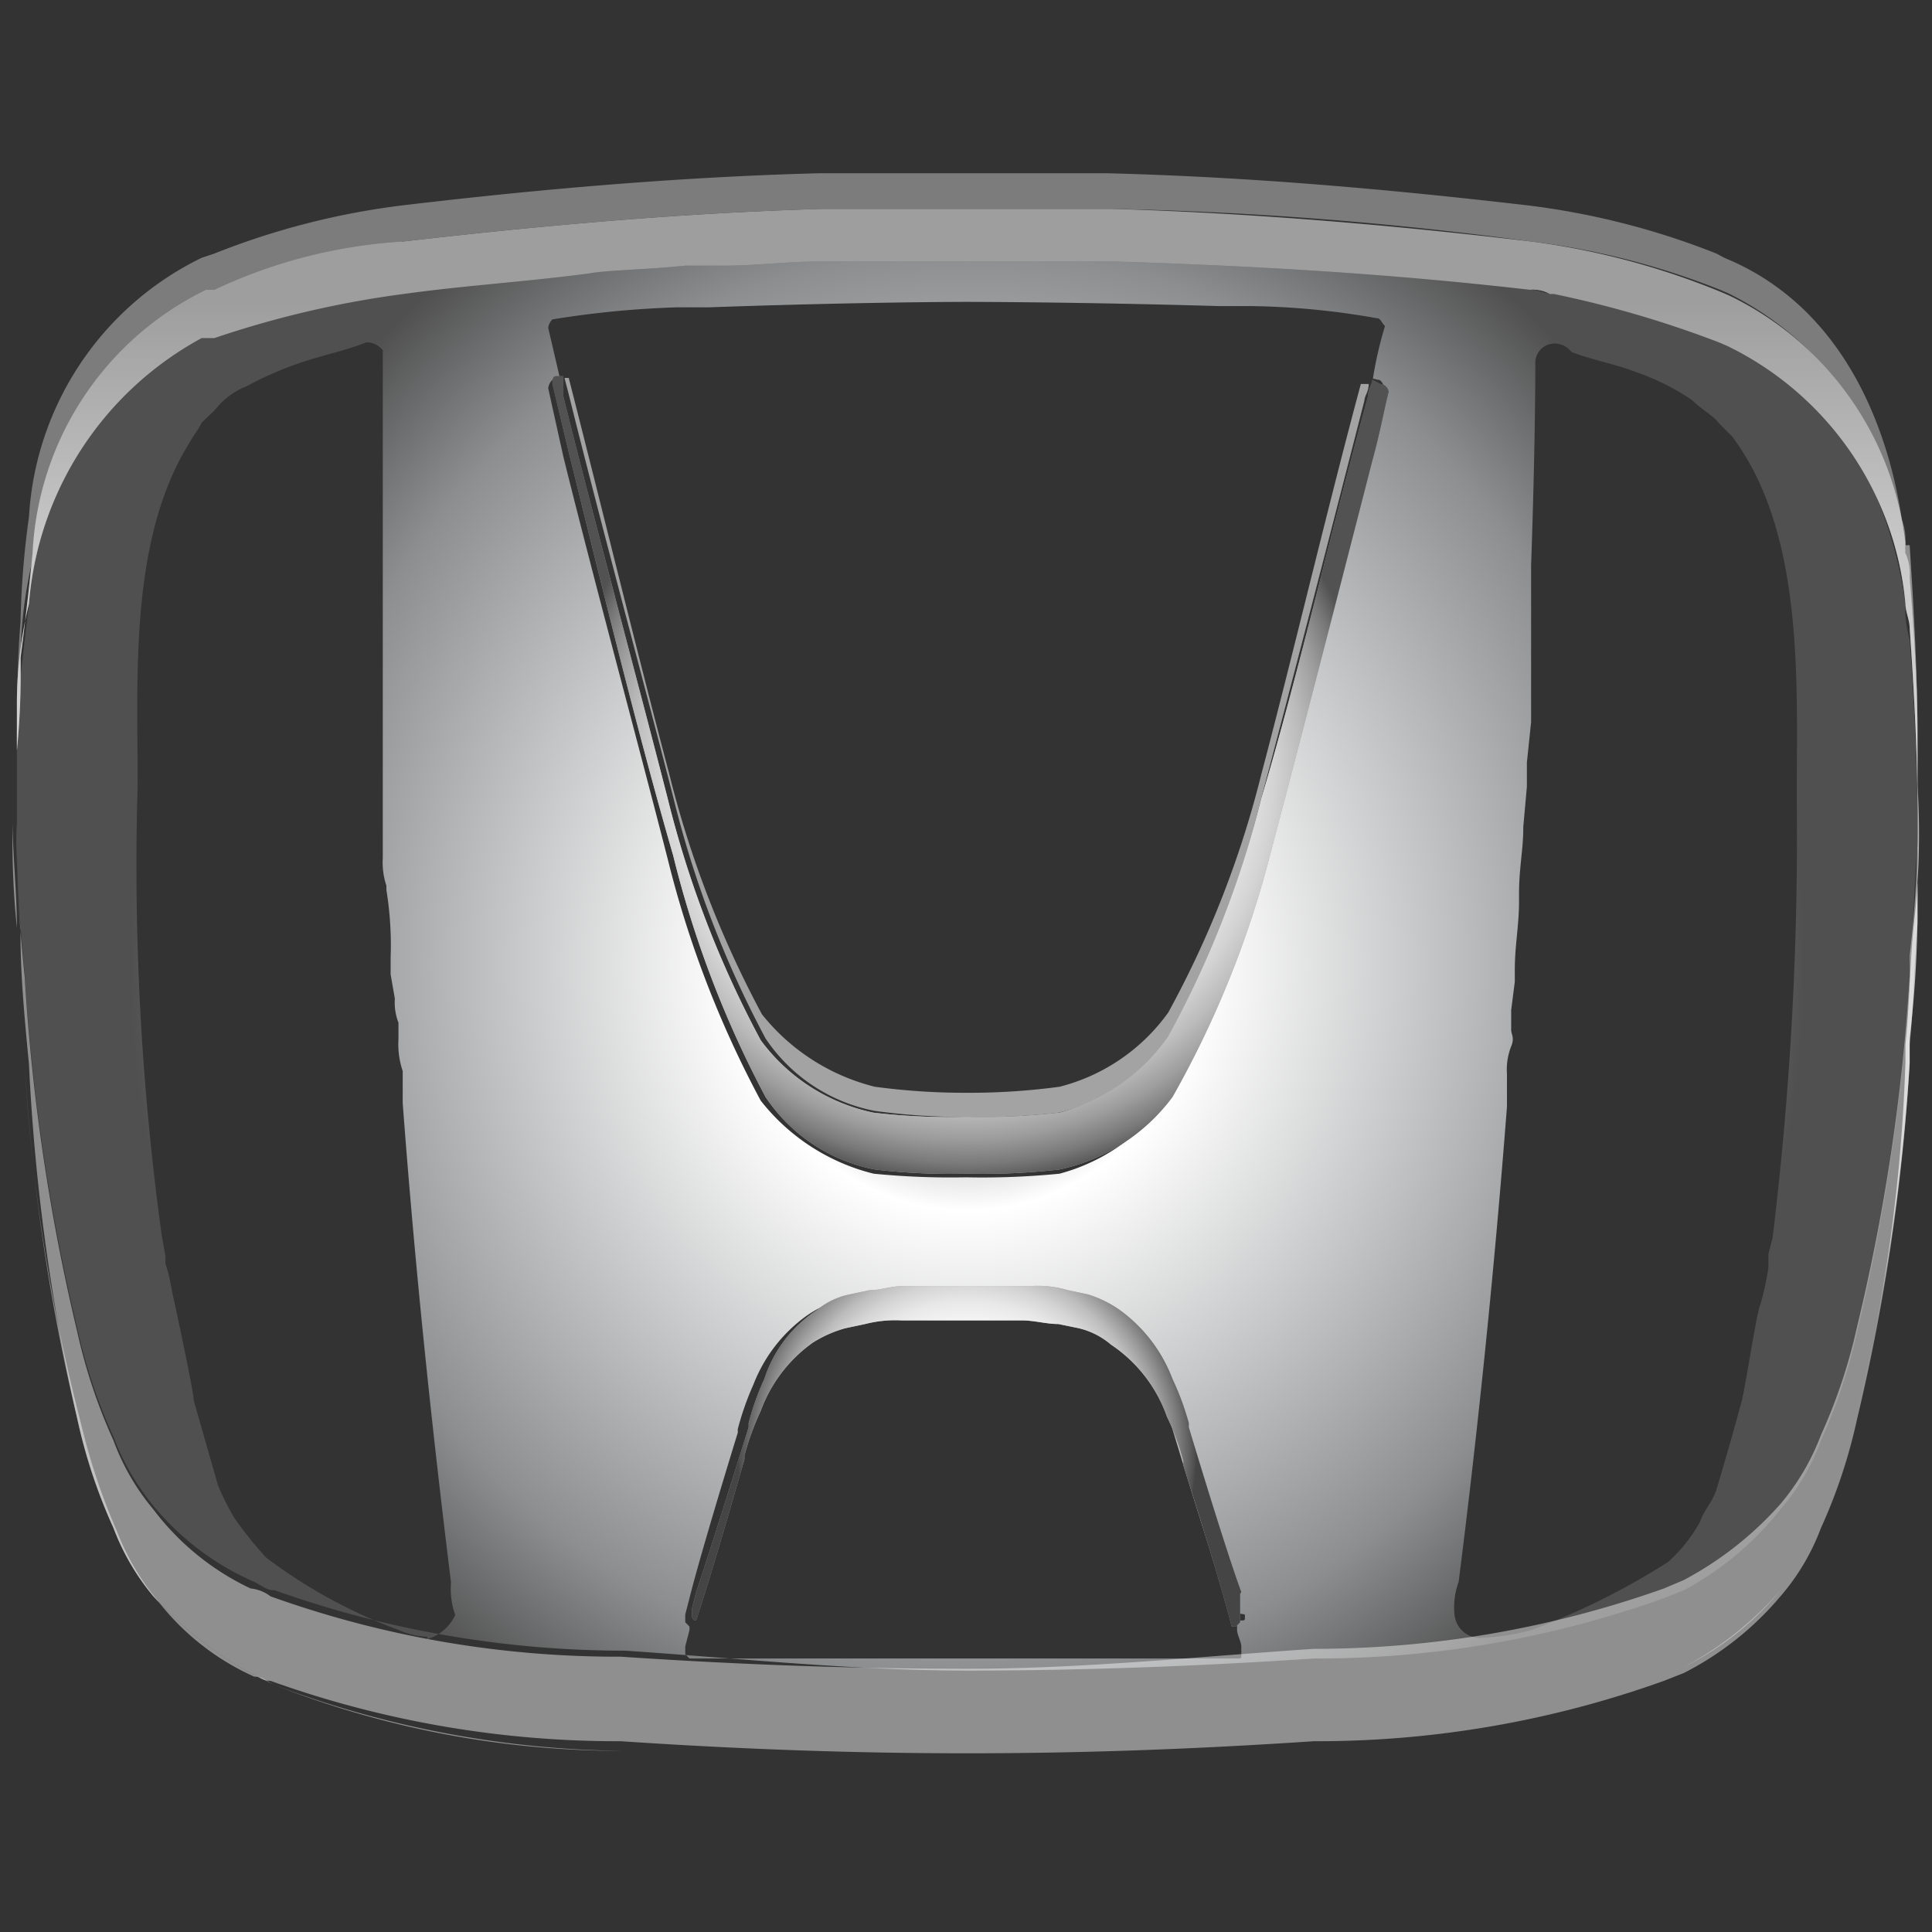 <svg xmlns="http://www.w3.org/2000/svg" xmlns:xlink="http://www.w3.org/1999/xlink" viewBox="0 0 32 32"><rect x="0" y="0" width="32" height="32" fill="#333333" stroke="none"/><defs><style>.a{fill:none;}.b{fill:url(#a);}.c,.h{fill:#fff;}.c,.e{opacity:0.45;}.c,.e,.h{isolation:isolate;}.d{fill:url(#b);}.e{fill:#d6d6d6;}.f{fill:url(#c);}.g{fill:url(#f);}.h{opacity:0.55;}.i{fill:url(#g);}.j{fill:url(#h);}</style><linearGradient id="a" x1="23.9" y1="285.36" x2="23.9" y2="255.27" gradientTransform="matrix(1, 0, 0, -1, 0, 290.36)" gradientUnits="userSpaceOnUse"><stop offset="0" stop-color="#4e4e4e"/><stop offset="0.14" stop-color="#9e9e9e"/><stop offset="0.41" stop-color="#c4c4c4"/><stop offset="0.68" stop-color="#919191"/><stop offset="0.76" stop-color="#7d7d7d"/><stop offset="0.87" stop-color="#8c8e90"/><stop offset="1" stop-color="#5f5f61"/></linearGradient><radialGradient id="b" cx="16.02" cy="402.02" r="13.87" gradientTransform="matrix(1, 0, 0, -1.05, 0, 438.09)" gradientUnits="userSpaceOnUse"><stop offset="0" stop-color="#4e4e4e"/><stop offset="0.28" stop-color="#fff"/><stop offset="0.81" stop-color="#8c8e90"/><stop offset="1" stop-color="#505050"/></radialGradient><linearGradient id="c" x1="16.02" y1="285.36" x2="16.02" y2="255.27" xlink:href="#a"/><radialGradient id="f" cx="16.02" cy="5642.36" r="3.8" gradientTransform="translate(0 -5618.29)" gradientUnits="userSpaceOnUse"><stop offset="0.24" stop-color="#fff"/><stop offset="0.46" stop-color="#fdfdfd"/><stop offset="0.57" stop-color="#f5f5f5"/><stop offset="0.66" stop-color="#e8e8e8"/><stop offset="0.74" stop-color="#d4d4d4"/><stop offset="0.81" stop-color="#bcbcbc"/><stop offset="0.87" stop-color="#9d9d9d"/><stop offset="0.93" stop-color="#797979"/><stop offset="0.99" stop-color="#505050"/><stop offset="1" stop-color="#454545"/></radialGradient><linearGradient id="g" x1="16.05" y1="285.36" x2="16.05" y2="255.27" xlink:href="#a"/><radialGradient id="h" cx="16.01" cy="5631.15" r="6.76" gradientTransform="translate(0 -5618.29)" gradientUnits="userSpaceOnUse"><stop offset="0.24" stop-color="#fff"/><stop offset="0.46" stop-color="#fdfdfd"/><stop offset="0.58" stop-color="#f5f5f5"/><stop offset="0.67" stop-color="#e8e8e8"/><stop offset="0.75" stop-color="#d4d4d4"/><stop offset="0.82" stop-color="#bcbcbc"/><stop offset="0.89" stop-color="#9d9d9d"/><stop offset="0.95" stop-color="#7a7a7a"/><stop offset="1" stop-color="#525252"/></radialGradient></defs><title>1-09</title><path class="a" d="M28.69,7.09l-.2-.2-.06-.06a2,2,0,0,0-.4-.34A3.91,3.91,0,0,0,27.09,6,7.27,7.27,0,0,0,26,5.63a.34.34,0,0,0-.27-.14c-.13,0-.33.14-.33.27v.07c0,.13,0,1.33-.07,3.33v2.6l-.06.67v.4l-.07.67v.07c0,.33-.07.73-.07,1.06v.14c0,.33-.06.73-.06,1.13v.2l-.07.47v.33c0,.07.07.13,0,.27a1.06,1.06,0,0,0-.07.46v.54c-.2,2.6-.47,5.27-.8,7.87a1.57,1.57,0,0,0-.07.53h0a.43.43,0,0,0,.4.4h0a4.26,4.26,0,0,0,.94-.13,7.26,7.26,0,0,0,2.2-1.2,5.6,5.6,0,0,0,.53-.67,1.27,1.27,0,0,0,.27-.53,7.6,7.6,0,0,0,.4-1.4c0-.14.27-1.47.33-1.67s.07-.4.14-.6v-.2l.06-.27a44.79,44.79,0,0,0,.4-7.4C29.69,11.16,29.83,8.7,28.69,7.09Z"/><path class="a" d="M22.82,5.23A12.72,12.72,0,0,0,20.76,5h-.54C17.82,5,16.09,5,16,5s-1.73,0-4.2.07h-.47a12.91,12.91,0,0,0-2.07.2c-.06,0-.06.06-.06.13l.2.87h.06c.54,2.07,1.14,4.53,1.67,6.53a17.21,17.21,0,0,0,1.53,4A2.86,2.86,0,0,0,14.49,18,12.46,12.46,0,0,0,16,18,13,13,0,0,0,17.55,18a2.9,2.9,0,0,0,1.8-1.27,15.24,15.24,0,0,0,1.54-3.94c.53-2,1.13-4.46,1.73-6.53h.07a5.78,5.78,0,0,1,.2-.87A.19.19,0,0,0,22.82,5.23Z"/><path class="b" d="M31.76,13v2.2a19,19,0,0,1-.13,2v.4a33.26,33.26,0,0,1-.87,5.81,9.06,9.06,0,0,1-.6,1.8,3.71,3.71,0,0,1-.67,1.13,5.58,5.58,0,0,1-1.6,1.27l-.33.13a17,17,0,0,1-5.8,1c-1.94.14-3.81.2-5.74.2h0c1.93,0,3.8-.06,5.74-.2a17,17,0,0,0,5.8-1l.33-.13a4.87,4.87,0,0,0,1.6-1.27,3.71,3.71,0,0,0,.67-1.13,9.06,9.06,0,0,0,.6-1.8,28.3,28.3,0,0,0,.8-5.81V17.3c.07-.67.07-1.33.14-2A13.06,13.06,0,0,0,31.76,13Z"/><path class="c" d="M31.56,9.23c0,.13.07.27.07.4.07.87.13,1.73.13,2.6,0-1.07-.06-2.13-.13-3.2h-.07Z"/><path class="a" d="M28.69,7.09l-.2-.2-.06-.06a2,2,0,0,0-.4-.34A3.91,3.91,0,0,0,27.09,6,7.27,7.27,0,0,0,26,5.63a.34.34,0,0,0-.27-.14c-.13,0-.33.14-.33.27v.07c0,.13,0,1.33-.07,3.33v2.6l-.06.67v.4l-.07.67v.07c0,.33-.07.73-.07,1.06v.14c0,.33-.06.73-.06,1.13v.2l-.07.47v.33c0,.07.07.13,0,.27a1.06,1.06,0,0,0-.07.46v.54c-.2,2.6-.47,5.27-.8,7.87a1.57,1.57,0,0,0-.07.53h0a.43.43,0,0,0,.4.4h0a4.26,4.26,0,0,0,.94-.13,7.26,7.26,0,0,0,2.2-1.2,5.6,5.6,0,0,0,.53-.67,1.27,1.27,0,0,0,.27-.53,7.6,7.6,0,0,0,.4-1.4c0-.14.27-1.47.33-1.67s.07-.4.14-.6v-.2l.06-.27a44.79,44.79,0,0,0,.4-7.4C29.69,11.16,29.83,8.7,28.69,7.09Z"/><path class="a" d="M20.56,26.37c-.27-.73-.87-2.73-.87-2.73v-.07a4.48,4.48,0,0,0-.27-.73,2.5,2.5,0,0,0-.87-1.14,1.86,1.86,0,0,0-.53-.26l-.33-.07a1.76,1.76,0,0,0-.6-.07H15c-.27,0-.4.07-.6.07l-.33.07a1.24,1.24,0,0,0-.54.26,2.15,2.15,0,0,0-.87,1.14,4.35,4.35,0,0,0-.26.73v.07s-.6,1.93-.87,2.73l-.07.27v.13a.07.07,0,0,0,.07.07h0v.07l-.07.26v.14a.06.06,0,0,0,.07.06h9.07l.07-.06v-.14c-.07-.06-.07-.2-.07-.26v-.07h.07l.07-.07v-.13C20.56,26.57,20.56,26.51,20.56,26.37Z"/><path class="a" d="M22.82,5.23A12.72,12.72,0,0,0,20.76,5h-.54C17.82,5,16.09,5,16,5s-1.73,0-4.2.07h-.47a12.91,12.91,0,0,0-2.07.2c-.06,0-.06.06-.06.13l.2.87H9.28c-.06,0-.06.06-.06.13l.26,1.13c.54,2.14,1.2,4.61,1.74,6.68a16.86,16.86,0,0,0,1.53,4,2.82,2.82,0,0,0,1.8,1.2,10.84,10.84,0,0,0,1.54.07,11.2,11.2,0,0,0,1.53-.07,2.82,2.82,0,0,0,1.8-1.2A16.37,16.37,0,0,0,21,14.3c.53-2,1.2-4.6,1.73-6.67.13-.47.2-.87.27-1.14a.15.15,0,0,0-.14-.13l-.13-.07a5.59,5.59,0,0,1,.2-.86A.23.23,0,0,0,22.82,5.23Z"/><path class="a" d="M6.61,18.17v-.54a1.41,1.41,0,0,1-.06-.53v-.27c0-.13-.07-.26-.07-.4L6.41,16v-.26a7.26,7.26,0,0,1-.06-1.14v-.06c0-.14-.07-.34-.07-.47V5.76c.07-.07-.07-.13-.2-.13-.33.13-.67.2-1.07.33a5.8,5.8,0,0,0-.93.47c-.13.06-.27.2-.47.33l-.06.07L3.34,7c-.06.13-.13.2-.2.33-1,1.6-.86,3.87-.86,5.67a54.13,54.13,0,0,0,.4,7.41l.06.33v.13c.07.27.07.4.14.6s.33,1.54.33,1.67l.4,1.4c.07.2.2.34.27.54a2.61,2.61,0,0,0,.53.66A6.85,6.85,0,0,0,6.61,27c.14.07.34.07.47.14h0a.43.43,0,0,0,.4-.4h0a1.6,1.6,0,0,1-.07-.54C7.08,23.44,6.81,20.84,6.61,18.17Z"/><path class="d" d="M31.56,10c-.13-.93-.66-3.4-2.93-4.34l-.14-.06a12.66,12.66,0,0,0-2.73-.74h-.07c-.13,0-.2-.06-.33-.06a58.87,58.87,0,0,0-6.94-.54h-4.8a12.16,12.16,0,0,0-1.6.07h-.67c-.67.07-1.27.07-1.6.13-1,.07-2,.2-3.07.34a10.1,10.1,0,0,0-3.13.8H3.34A5.1,5.1,0,0,0,.48,10c-.07.6-.14,1.2-.2,1.74V14c0,.66.06,1.4.13,2.13A33.93,33.93,0,0,0,1.28,22a9.06,9.06,0,0,0,.6,1.8,4.08,4.08,0,0,0,.66,1.14,4.48,4.48,0,0,0,1.67,1.26c.14.07.2.14.34.14a17.25,17.25,0,0,0,5.8,1c1.93.13,3.8.33,5.67.33s3.8-.07,5.74-.2a17,17,0,0,0,5.8-1l.33-.13A5.14,5.14,0,0,0,29.49,25a3.65,3.65,0,0,0,.67-1.14,9.06,9.06,0,0,0,.6-1.8,34.16,34.16,0,0,0,.87-5.8V16c.07-.67.07-1.34.13-2v-.34c0-1-.06-2.07-.13-3.07A1.76,1.76,0,0,1,31.56,10ZM7.08,27.11h0A1.26,1.26,0,0,1,6.61,27a8.53,8.53,0,0,1-2.2-1.2,6.35,6.35,0,0,1-.53-.66,4.51,4.51,0,0,1-.27-.54l-.4-1.4c0-.13-.27-1.4-.33-1.67s-.07-.4-.14-.6v-.13l-.06-.33A44.91,44.91,0,0,1,2.28,13c0-1.8-.14-4.07.86-5.67.07-.13.14-.2.2-.33l.21-.2.06-.07a1.22,1.22,0,0,1,.47-.33A5.8,5.8,0,0,1,5,6c.4-.13.74-.2,1.07-.33a.35.35,0,0,1,.27.13v8.41a1.22,1.22,0,0,0,.06.46v.07a5.76,5.76,0,0,1,.07,1.13v.27l.07.4a.93.93,0,0,0,.06.4v.27a1.39,1.39,0,0,0,.07.53v.53c.2,2.67.47,5.27.8,7.94a1.29,1.29,0,0,0,.07.54.74.74,0,0,1-.47.4Zm13.54-.34c0,.07,0,.07-.06.07h-.07V27c0,.07.07.2.07.27v.13c0,.07,0,.07-.07.07H11.42l-.07-.07v-.13l.07-.27v-.06h0l-.07-.07v-.13l.07-.27c.2-.8.8-2.74.8-2.74v-.06a4.76,4.76,0,0,1,.26-.74,2.52,2.52,0,0,1,.87-1.13,2.21,2.21,0,0,1,.53-.27l.34-.06a1.76,1.76,0,0,1,.6-.07h2c.2,0,.4.07.6.07l.33.06a1.52,1.52,0,0,1,.54.27,2.1,2.1,0,0,1,.86,1.13,4.92,4.92,0,0,1,.27.74h0s.6,2,.87,2.73c0,.07.07.2.07.27C20.62,26.77,20.62,26.71,20.62,26.77Zm2.2-20.48c.07,0,.07.07.14.14-.07.26-.14.66-.27,1.13-.53,2.14-1.2,4.67-1.73,6.74a19.63,19.63,0,0,1-1.61,3.87,3.19,3.19,0,0,1-1.8,1.27A13,13,0,0,1,16,19.5a13,13,0,0,1-1.53-.06,3.42,3.42,0,0,1-1.87-1.21,17.16,17.16,0,0,1-1.54-4c-.53-2.07-1.2-4.53-1.73-6.67L9.08,6.43a.24.24,0,0,1,.07-.14h.13l-.2-.86a.24.24,0,0,1,.07-.14,15.89,15.89,0,0,1,2.07-.2h.53C14.29,5,16,5,16,5s1.8,0,4.2.07h.54a12.72,12.72,0,0,1,2.06.2c.07,0,.07.06.14.13a6.39,6.39,0,0,0-.2.87ZM29.36,20.5l-.07.27V21a5.08,5.08,0,0,1-.13.6c-.07.13-.27,1.53-.33,1.67-.14.53-.34,1.2-.4,1.4s-.2.33-.27.53a2.49,2.49,0,0,1-.53.67A11.94,11.94,0,0,1,25.36,27a3.74,3.74,0,0,1-.87.13h0a.43.43,0,0,1-.4-.4h0a1.22,1.22,0,0,1,.07-.53c.33-2.6.6-5.27.8-7.87v-.54a1.06,1.06,0,0,1,.07-.46c.06-.14,0-.2,0-.27v-.33l.06-.47v-.2c0-.4.07-.73.07-1.13v-.14c0-.4.07-.73.07-1.06V13.7l.06-.67v-.4l.07-.67V9.36c.07-2,.07-3.2.07-3.33a.32.32,0,0,1,.33-.34h0a.36.36,0,0,1,.27.14c.33.13.73.2,1.06.33a3.94,3.94,0,0,1,.94.47c.13.13.26.2.4.33l.06.07.2.2c1.2,1.6,1.07,4.07,1.07,6A54.87,54.87,0,0,1,29.36,20.5Z"/><path class="e" d="M.28,12.43h0A12.63,12.63,0,0,1,.34,11a7.39,7.39,0,0,1,.2-1.73c.14-.93.67-3.4,2.87-4.34l.14-.06A12.53,12.53,0,0,1,6.68,4c2.34-.27,4.6-.47,6.94-.54h4.8A60.05,60.05,0,0,1,25.36,4a12.53,12.53,0,0,1,3.13.8l.14.06A5.21,5.21,0,0,1,31.5,9h.06a1,1,0,0,0-.06-.4c-.14-.93-.67-3.4-2.94-4.33l-.13-.07a12.6,12.6,0,0,0-3.14-.8c-2.33-.27-4.6-.47-6.94-.53h-4.8c-2.27.06-4.6.26-6.87.53a12.53,12.53,0,0,0-3.13.8l-.21.07A5.1,5.1,0,0,0,.48,8.56,14.57,14.57,0,0,0,.34,10.3C.28,11,.28,11.83.28,12.56v-.13Z"/><path class="f" d="M28.63,4.89l-.14-.06A12.53,12.53,0,0,0,25.36,4c-2.27-.27-4.6-.47-6.94-.54h-4.8c-2.34.07-4.6.27-6.94.54a8.47,8.47,0,0,0-3.13.8H3.41A5.12,5.12,0,0,0,.54,9.16c-.06.6-.13,1.2-.2,1.74a13,13,0,0,1-.06,1.53V11.7A7,7,0,0,1,.48,10a5.49,5.49,0,0,1,2.86-4.4h.21a16.38,16.38,0,0,1,3.13-.73c1-.14,2-.2,3.07-.34.33-.06.93-.06,1.6-.13H12c.53,0,1.06-.07,1.6-.07h4.8c2.34.07,4.6.2,6.94.47a.57.57,0,0,1,.33.07h.07a17.54,17.54,0,0,1,2.73.8l.14.06A5.28,5.28,0,0,1,31.56,10c0,.13.07.27.07.4.07,1,.13,2.07.13,3.07V12.16c0-.86-.06-1.73-.13-2.6h0a.83.83,0,0,0-.07-.4V9h0A5.21,5.21,0,0,0,28.63,4.89Z"/><path class="c" d="M28.63,4.89l-.14-.06A12.53,12.53,0,0,0,25.36,4c-2.27-.27-4.6-.47-6.94-.54h-4.8c-2.34.07-4.6.27-6.94.54a8.47,8.47,0,0,0-3.13.8H3.41A5.12,5.12,0,0,0,.54,9.16c-.06.6-.13,1.2-.2,1.74a13,13,0,0,1-.06,1.53V11.7A7,7,0,0,1,.48,10a5.49,5.49,0,0,1,2.86-4.4h.21a16.38,16.38,0,0,1,3.13-.73c1-.14,2-.2,3.07-.34.33-.06.93-.06,1.6-.13H12c.53,0,1.06-.07,1.6-.07h4.8c2.34.07,4.6.2,6.94.47a.57.57,0,0,1,.33.07h.07a17.54,17.54,0,0,1,2.73.8l.14.06A5.28,5.28,0,0,1,31.56,10c0,.13.07.27.07.4.07,1,.13,2.07.13,3.07V12.16c0-.86-.06-1.73-.13-2.6h0a.83.83,0,0,0-.07-.4V9h0A5.21,5.21,0,0,0,28.63,4.89Z"/><path class="c" d="M4.55,27.91c-.14-.07-.2-.14-.34-.14a4.18,4.18,0,0,1-1.6-1.26,4.12,4.12,0,0,1-.67-1.14,10.56,10.56,0,0,1-.6-1.8,30.44,30.44,0,0,1-.93-5.94C.34,16.9.28,16.17.28,15.5v-.13c0-.6-.07-1.2-.07-1.74a14,14,0,0,0,.07,1.74v.13c0,.67.06,1.4.13,2.13a33.79,33.79,0,0,0,.87,5.87,8.93,8.93,0,0,0,.6,1.81,3.9,3.9,0,0,0,.66,1.13,6.15,6.15,0,0,0,1.61,1.27l.4.2A15.73,15.73,0,0,0,10.35,29c1.93.14,3.8.2,5.74.2h0c-1.94,0-3.81-.06-5.74-.2A16.76,16.76,0,0,1,4.55,27.91Z"/><path class="f" d="M31.76,13.5v.33a19,19,0,0,1-.13,2v.34a33.29,33.29,0,0,1-.87,5.8,9.06,9.06,0,0,1-.6,1.8,3.89,3.89,0,0,1-.67,1.14,5.72,5.72,0,0,1-1.6,1.26l-.33.14a17.3,17.3,0,0,1-5.8,1c-1.94.13-3.81.33-5.74.33s-3.8-.07-5.74-.2a17,17,0,0,1-5.8-1,.65.65,0,0,0-.33-.13A4.33,4.33,0,0,1,2.54,25a3.82,3.82,0,0,1-.66-1.14,9.06,9.06,0,0,1-.6-1.8,33.93,33.93,0,0,1-.87-5.87C.34,15.5.28,14.77.28,14.1v-.47a16.29,16.29,0,0,0,.06,1.74v.13c0,.67.07,1.4.14,2.13a33.71,33.71,0,0,0,.8,5.87,8.93,8.93,0,0,0,.6,1.81,3.9,3.9,0,0,0,.66,1.13,6.15,6.15,0,0,0,1.61,1.27c.13.06.2.13.33.13a17,17,0,0,0,5.8,1c1.94.13,3.81.2,5.74.2s3.8-.07,5.74-.2a17,17,0,0,0,5.8-1l.33-.13a5.14,5.14,0,0,0,1.6-1.27,3.71,3.71,0,0,0,.67-1.13,8.93,8.93,0,0,0,.6-1.81,33.79,33.79,0,0,0,.87-5.87V17.3c.07-.67.07-1.33.13-2V13.5Z"/><path class="c" d="M31.76,13.5v.33a19,19,0,0,1-.13,2v.34a33.29,33.29,0,0,1-.87,5.8,9.06,9.06,0,0,1-.6,1.8,3.89,3.89,0,0,1-.67,1.14,5.72,5.72,0,0,1-1.6,1.26l-.33.14a17.3,17.3,0,0,1-5.8,1c-1.94.13-3.81.33-5.74.33s-3.8-.07-5.74-.2a17,17,0,0,1-5.8-1,.65.65,0,0,0-.33-.13A4.33,4.33,0,0,1,2.54,25a3.82,3.82,0,0,1-.66-1.14,9.06,9.06,0,0,1-.6-1.8,33.93,33.93,0,0,1-.87-5.87C.34,15.5.28,14.77.28,14.1v-.47a16.29,16.29,0,0,0,.06,1.74v.13c0,.67.07,1.4.14,2.13a33.71,33.71,0,0,0,.8,5.87,8.93,8.93,0,0,0,.6,1.81,3.9,3.9,0,0,0,.66,1.13,6.15,6.15,0,0,0,1.61,1.27c.13.06.2.13.33.13a17,17,0,0,0,5.8,1c1.94.13,3.81.2,5.74.2s3.8-.07,5.74-.2a17,17,0,0,0,5.8-1l.33-.13a5.14,5.14,0,0,0,1.6-1.27,3.71,3.71,0,0,0,.67-1.13,8.93,8.93,0,0,0,.6-1.81,33.79,33.79,0,0,0,.87-5.87V17.3c.07-.67.07-1.33.13-2V13.5Z"/><path class="f" d="M20.56,26.37c-.27-.73-.87-2.73-.87-2.73v-.07a4.48,4.48,0,0,0-.27-.73,2.5,2.5,0,0,0-.87-1.14,1.86,1.86,0,0,0-.53-.26l-.33-.07a1.76,1.76,0,0,0-.6-.07H15c-.27,0-.4.07-.6.07l-.33.07a1.24,1.24,0,0,0-.54.26,2.15,2.15,0,0,0-.87,1.14,4.35,4.35,0,0,0-.26.73v.07s-.6,1.93-.87,2.73l-.07.27v.13a.07.07,0,0,0,.07.07h0c.27-.8.8-2.67.8-2.67v-.06a4.56,4.56,0,0,1,.27-.74,2.4,2.4,0,0,1,.86-1.13A2,2,0,0,1,14,22l.33-.07a2,2,0,0,1,.6-.06h2c.2,0,.4.06.6.06l.34.07a1.27,1.27,0,0,1,.53.27,2.39,2.39,0,0,1,.93,1.2,3.71,3.71,0,0,1,.27.73v.07s.6,1.87.8,2.67h.07l.07-.07v-.47Z"/><path class="g" d="M20.56,26.37c-.27-.73-.87-2.73-.87-2.73v-.07a4.48,4.48,0,0,0-.27-.73,2.5,2.5,0,0,0-.87-1.14,1.86,1.86,0,0,0-.53-.26l-.33-.07a1.76,1.76,0,0,0-.6-.07H15c-.27,0-.4.07-.6.07l-.33.07a1.24,1.24,0,0,0-.54.26,2.15,2.15,0,0,0-.87,1.14,4.35,4.35,0,0,0-.26.73v.07s-.6,1.93-.87,2.73l-.07.27v.13a.07.07,0,0,0,.07.07h0c.27-.8.8-2.67.8-2.67v-.06a4.56,4.56,0,0,1,.27-.74,2.4,2.4,0,0,1,.86-1.13A2,2,0,0,1,14,22l.33-.07a2,2,0,0,1,.6-.06h2c.2,0,.4.06.6.06l.34.07a1.27,1.27,0,0,1,.53.27,2.39,2.39,0,0,1,.93,1.2,3.71,3.71,0,0,1,.27.73v.07s.6,1.87.8,2.67h.07l.07-.07v-.47Z"/><path class="h" d="M20.89,12.83a16.46,16.46,0,0,1-1.54,3.94A3.18,3.18,0,0,1,17.55,18,11.2,11.2,0,0,1,16,18.1,11.2,11.2,0,0,1,14.49,18a3.46,3.46,0,0,1-1.87-1.2,17.16,17.16,0,0,1-1.54-4c-.53-2-1.13-4.47-1.66-6.54H9.35l.07.27c.53,2.14,1.2,4.6,1.73,6.67a17.13,17.13,0,0,0,1.53,4,2.82,2.82,0,0,0,1.81,1.2A10.7,10.7,0,0,0,16,18.5a11.2,11.2,0,0,0,1.53-.07,3.09,3.09,0,0,0,1.8-1.2,16.22,16.22,0,0,0,1.54-3.93c.53-2,1.2-4.6,1.73-6.67,0-.07.07-.14.07-.27h-.13C22,8.36,21.42,10.83,20.89,12.83Z"/><path class="i" d="M20.89,13.23a16.46,16.46,0,0,1-1.54,3.94,3.18,3.18,0,0,1-1.8,1.26A11.2,11.2,0,0,1,16,18.5a11.2,11.2,0,0,1-1.53-.07,3.11,3.11,0,0,1-1.87-1.2,17.16,17.16,0,0,1-1.54-4c-.53-2.07-1.2-4.53-1.73-6.67V6.23H9.22c-.07,0-.07.06-.07.13l.27,1.13c.53,2.14,1.13,4.61,1.73,6.68a17.3,17.3,0,0,0,1.53,4,2.82,2.82,0,0,0,1.81,1.2,10.7,10.7,0,0,0,1.53.07,11.2,11.2,0,0,0,1.53-.07,3.14,3.14,0,0,0,1.87-1.2A16.37,16.37,0,0,0,21,14.3c.53-2,1.2-4.6,1.73-6.67.13-.47.2-.87.27-1.14a.15.15,0,0,0-.14-.13l-.13-.07c0,.07-.07.14-.07.27C22.09,8.63,21.49,11.23,20.89,13.23Z"/><path class="j" d="M20.89,13.23a16.46,16.46,0,0,1-1.54,3.94,3.18,3.18,0,0,1-1.8,1.26A11.2,11.2,0,0,1,16,18.5a11.2,11.2,0,0,1-1.53-.07,3.11,3.11,0,0,1-1.87-1.2,17.16,17.16,0,0,1-1.54-4c-.53-2.07-1.2-4.53-1.73-6.67V6.23H9.22c-.07,0-.07.06-.07.13l.27,1.13c.53,2.14,1.13,4.61,1.73,6.68a17.3,17.3,0,0,0,1.53,4,2.82,2.82,0,0,0,1.81,1.2,10.7,10.7,0,0,0,1.53.07,11.2,11.2,0,0,0,1.53-.07,3.14,3.14,0,0,0,1.87-1.2A16.37,16.37,0,0,0,21,14.3c.53-2,1.2-4.6,1.73-6.67.13-.47.2-.87.27-1.14a.15.15,0,0,0-.14-.13l-.13-.07c0,.07-.07.14-.07.27C22.09,8.63,21.49,11.23,20.89,13.23Z"/></svg>